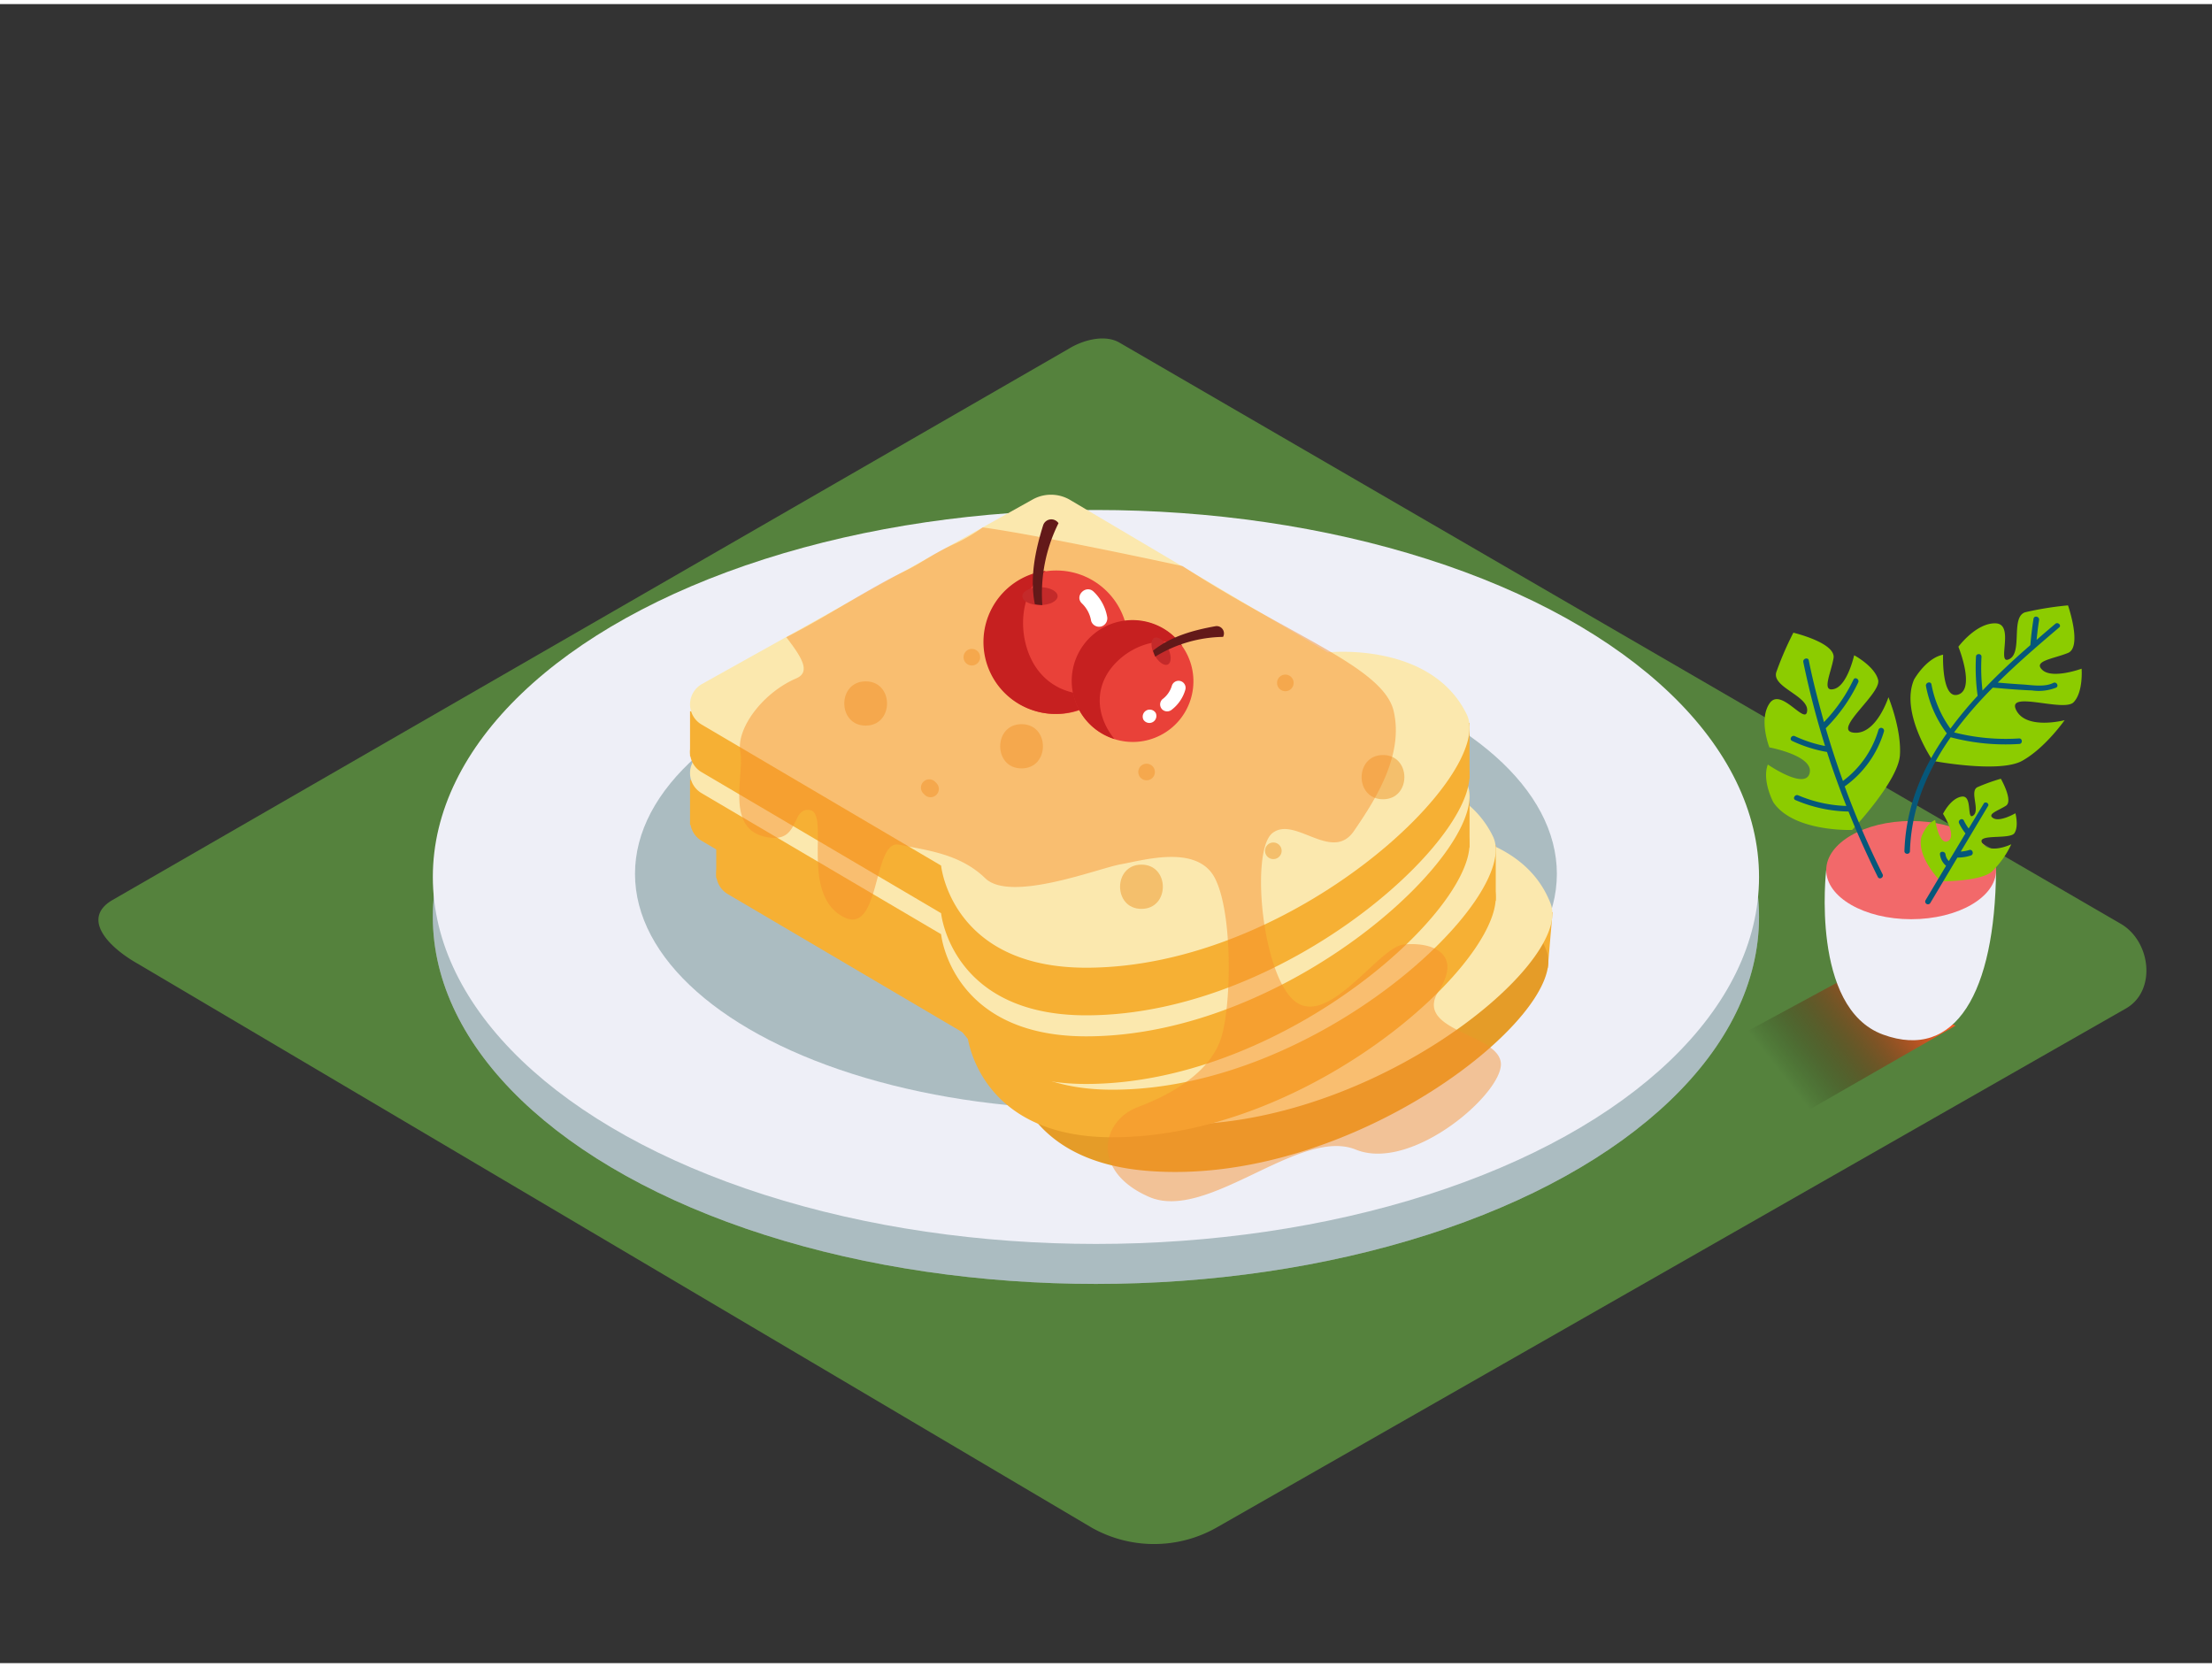 <svg xmlns="http://www.w3.org/2000/svg" xmlns:xlink="http://www.w3.org/1999/xlink" viewBox="0 0 400 300" width="406" height="306" class="illustration styles_illustrationTablet__1DWOa"><rect x="0" y="0" width="400" height="300" fill="#333333" stroke="none"/><defs><linearGradient id="linear-gradient" x1="322.52" y1="193.95" x2="344.01" y2="177.07" gradientUnits="userSpaceOnUse"><stop offset="0" stop-opacity="0"></stop><stop offset="1" stop-color="#f15a24"></stop></linearGradient></defs><title>PP</title><g style="isolation: isolate;"><g id="Layer_2" data-name="Layer 2"><path d="M197.46,275.53,25,173.58c-5.49-3.08-10.2-8.15-4.85-11.46L193.24,62.34c2.6-1.61,6.54-2.66,9.18-1.13L383.49,166.3c5.49,3.19,6.48,12.1,1,15.29L220.2,275.37A22.94,22.94,0,0,1,197.46,275.53Z" fill="#55823d"></path><ellipse cx="198.18" cy="165.07" rx="119.91" ry="66.36" fill="#eeeff7"></ellipse><ellipse cx="198.18" cy="165.07" rx="119.91" ry="66.36" fill="#093e3e" opacity="0.29"></ellipse><ellipse cx="198.18" cy="157.84" rx="119.91" ry="66.36" fill="#eeeff7"></ellipse><ellipse cx="198.18" cy="157.28" rx="83.35" ry="42.6" fill="#093e3e" opacity="0.29"></ellipse><polyline points="140.49 150.08 139.79 158.17 246.25 171.4 279.89 174.28 280.75 164.22" fill="#f6b034"></polyline><path d="M141.62,161.21l41,29.11s.23,18.55,24.56,20.64c37.23,3.2,76.84-28.49,72.48-39.76-5.32-13.77-24.1-13.32-24.1-13.32l-44-31.44a6.8,6.8,0,0,0-6.75-.66l-62.43,28.14A4.22,4.22,0,0,0,141.62,161.21Z" fill="#e59c28"></path><path d="M142.35,152.64l41,29.11s.23,18.55,24.56,20.64c37.23,3.2,76.84-28.49,72.48-39.76-5.32-13.77-24.1-13.32-24.1-13.32l-44-31.44a6.8,6.8,0,0,0-6.75-.66l-62.43,28.14A4.22,4.22,0,0,0,142.35,152.64Z" fill="#fbe8ae"></path><polyline points="129.52 149.93 129.52 158.05 236.72 162.15 270.48 162.15 270.48 152.04" fill="#f6b034"></polyline><path d="M131.6,160.93l43.32,25.51s1.81,18.47,26.23,18.47c37.37,0,74.12-34.95,68.82-45.81-6.47-13.26-25.15-11.21-25.15-11.21l-46.56-27.56a6.8,6.8,0,0,0-6.78-.09l-59.8,33.37A4.22,4.22,0,0,0,131.6,160.93Z" fill="#f6b034"></path><path d="M131.6,152.33l43.32,25.51s1.81,18.47,26.23,18.47c37.37,0,74.12-34.95,68.82-45.81-6.47-13.26-25.15-11.21-25.15-11.21l-46.56-27.56a6.8,6.8,0,0,0-6.78-.09L131.68,145A4.22,4.22,0,0,0,131.6,152.33Z" fill="#fbe8ae"></path><polyline points="124.78 140.29 124.78 148.41 231.97 152.5 265.74 152.5 265.74 142.4" fill="#f6b034"></polyline><path d="M126.86,151.29l43.32,25.51s1.81,18.47,26.23,18.47c37.37,0,74.12-34.95,68.82-45.81-6.47-13.26-25.15-11.21-25.15-11.21l-46.56-27.56a6.8,6.8,0,0,0-6.78-.09L126.94,144A4.22,4.22,0,0,0,126.86,151.29Z" fill="#f6b034"></path><path d="M126.86,142.68l43.32,25.51s1.81,18.47,26.23,18.47c37.37,0,74.12-34.95,68.82-45.81-6.47-13.26-25.15-11.21-25.15-11.21l-46.56-27.56a6.8,6.8,0,0,0-6.78-.09l-59.8,33.37A4.22,4.22,0,0,0,126.86,142.68Z" fill="#fbe8ae"></path><polyline points="124.78 127.88 124.78 136 231.97 140.09 265.74 140.09 265.74 129.99" fill="#f6b034"></polyline><path d="M126.86,138.88l43.32,25.51s1.81,18.47,26.23,18.47c37.37,0,74.12-34.95,68.82-45.81-6.47-13.26-25.15-11.21-25.15-11.21L193.52,98.27a6.8,6.8,0,0,0-6.78-.09l-59.8,33.37A4.22,4.22,0,0,0,126.86,138.88Z" fill="#f6b034"></path><path d="M126.86,130.27l43.32,25.51s1.81,18.47,26.23,18.47c37.37,0,74.12-34.95,68.82-45.81-6.47-13.26-25.15-11.21-25.15-11.21L193.52,89.67a6.8,6.8,0,0,0-6.78-.09l-59.8,33.37A4.22,4.22,0,0,0,126.86,130.27Z" fill="#fbe8ae"></path><path d="M195.26,110.08c-5.15,0-5.16,8,0,8S200.41,110.08,195.26,110.08Z" fill="#f4bf6c"></path><path d="M250.09,135.79c-5.15,0-5.16,8,0,8S255.24,135.79,250.09,135.79Z" fill="#f4bf6c"></path><path d="M206.41,155.61c-5.15,0-5.16,8,0,8S211.57,155.61,206.41,155.61Z" fill="#f4bf6c"></path><path d="M184.73,130.21c-5.15,0-5.16,8,0,8S189.88,130.21,184.73,130.21Z" fill="#f4bf6c"></path><path d="M156.54,122.47c-5.15,0-5.16,8,0,8S161.69,122.47,156.54,122.47Z" fill="#f4bf6c"></path><path d="M207.34,137.36a1.5,1.5,0,0,0,0,3A1.5,1.5,0,0,0,207.34,137.36Z" fill="#f4bf6c"></path><path d="M232.43,121.25a1.5,1.5,0,0,0,0,3A1.5,1.5,0,0,0,232.43,121.25Z" fill="#f4bf6c"></path><path d="M230.26,151.61a1.5,1.5,0,0,0,0,3A1.5,1.5,0,0,0,230.26,151.61Z" fill="#f4bf6c"></path><path d="M210.75,121.56a1.5,1.5,0,0,0,0,3A1.5,1.5,0,0,0,210.75,121.56Z" fill="#f4bf6c"></path><path d="M175.74,116.6a1.5,1.5,0,0,0,0,3A1.5,1.5,0,0,0,175.74,116.6Z" fill="#f4bf6c"></path><path d="M169.37,140.9l-.31-.31a1.5,1.5,0,0,0-2.12,2.12l.31.31a1.5,1.5,0,0,0,2.12-2.12Z" fill="#f4bf6c"></path><path d="M271.4,191.45c-.54-5.36-15.88-5.72-11.24-13s-2-8.91-6.42-8.38-13.38,14.81-19.44,10.35-8.25-27.28-4.22-30.5,10.78,5.38,14.74-.37,9.05-13.78,7.2-21.7-18.54-13.5-38.16-26.22c0,0-25.48-5.55-36.15-7a32.86,32.86,0,0,1-4.82,2.85c-4.42,2-5.95,3.43-9.35,5.09-6.68,3.25-14.26,8.32-21.35,11.91,2.51,3.31,4.61,6.24,1.82,7.44-6.24,2.68-10.89,9.2-10.14,13.28s-2.63,13.54,4.2,15.3,4.77-5.36,8.39-4.75-1.71,14.5,5.59,19.06S157.67,151,162.57,152s11,1.61,15.59,6.07,20.57-1.84,24.55-2.53,13.82-3.68,17,2.55,3,22.28,1.21,28.52-8.56,10.35-15.16,12.84-8.56,11.6,2,16.23S235,203,245.17,207.14,271.93,196.81,271.4,191.45Z" fill="#f68e2b" opacity="0.47" style="mix-blend-mode: multiply;"></path><path d="M324.74,201.32l28.9-16.6-20.13-8.48-25.18,13.63A145.55,145.55,0,0,0,324.74,201.32Z" fill="url(#linear-gradient)"></path><path d="M330.23,156.6s-2.9,24.92,10.28,29.74,20.24-7.72,20.44-29.74" fill="#eeeff7"></path><ellipse cx="345.6" cy="156.6" rx="15.36" ry="8.88" fill="#f2696a"></ellipse><path d="M349.53,136.85s-6-8.71-3.4-14.72c0,0,2.17-3.87,5.24-4.48,0,0-.31,8.25,2.77,7.2s0-8.64,0-8.64,3.23-4.37,6.76-4.23,0,7.72,2.46,6.46.15-7.71,2.92-8.48a58.06,58.06,0,0,1,7.68-1.23s2.61,7.53,0,8.6-6.45,1.44-4.61,3.1,7.07-.25,7.07-.25.33,4.24-1.45,6.07-12.22-2.22-10.38,1.42,8.76,1.82,8.76,1.82-3.53,5.05-7.68,7.35S349.53,136.85,349.53,136.85Z" fill="#8ccc00"></path><path d="M350.94,158.64s-4.35-4.3-3.5-8c0,0,.82-2.43,2.5-3.1,0,0,.71,4.72,2.34,3.79s-.92-4.9-.92-4.9,1.37-2.83,3.39-3.12.82,4.38,2.09,3.41-.74-4.39.75-5.12a33.54,33.54,0,0,1,4.23-1.52s2.29,4,.92,4.88-3.51,1.51-2.29,2.25,4-.89,4-.89.64,2.37-.18,3.6-7.18,0-5.74,1.91,5.17.1,5.17.1a16.35,16.35,0,0,1-3.58,5C358,158.67,350.94,158.64,350.94,158.64Z" fill="#8ccc00"></path><path d="M334.92,149.34s-10.58.41-14.24-5c0,0-2.1-3.91-1-6.83,0,0,6.8,4.69,7.56,1.54s-7.28-4.64-7.28-4.64-2-5.07.06-8,6.51,4.15,6.77,1.4-6.42-4.27-5.58-7a58.06,58.06,0,0,1,3.09-7.14s7.75,1.84,7.26,4.62-2.25,6.22.14,5.55,3.59-6.09,3.59-6.09,3.75,2,4.34,4.48-8.44,9.12-4.38,9.52,6.24-6.41,6.24-6.41,2.36,5.69,2.08,10.43S334.92,149.34,334.92,149.34Z" fill="#8ccc00"></path><path d="M371.66,112.07q-1.68,1.42-3.38,2.9c.12-1.2.26-2.39.45-3.58.1-.63-.86-.9-1-.27q-.38,2.39-.58,4.8c-3,2.6-5.91,5.32-8.65,8.21a35.69,35.69,0,0,1-.18-6.11c0-.64-1-.64-1,0a36.71,36.71,0,0,0,.3,7.06,69.17,69.17,0,0,0-4.92,5.94,19.81,19.81,0,0,1-3.43-8c-.12-.63-1.08-.36-1,.27a20.49,20.49,0,0,0,3.69,8.47.51.51,0,0,0,.1.09c-4.4,6.23-7.42,13.22-7.68,21.32,0,.64,1,.64,1,0,.25-7.8,3.14-14.56,7.36-20.59a38.56,38.56,0,0,0,12.39,1.21c.64,0,.64-1,0-1a37.78,37.78,0,0,1-11.77-1.09,72.53,72.53,0,0,1,7-8.09l.09,0c2.33.21,4.67.41,7,.5a8.55,8.55,0,0,0,4.35-.5c.58-.29.07-1.15-.5-.86-1.62.81-3.87.38-5.6.28-1.48-.09-3-.21-4.44-.34,3.57-3.53,7.38-6.81,11.07-9.94C372.86,112.36,372.15,111.66,371.66,112.07Z" fill="#06577a"></path><path d="M340.68,131.53a.5.5,0,0,0-1-.27,17.71,17.71,0,0,1-6.42,9.22q-1.7-4.72-3.11-9.53a29.87,29.87,0,0,0,5.87-8.28c.28-.58-.59-1.09-.86-.5a29.1,29.1,0,0,1-5.33,7.67c-1-3.68-2-7.39-2.74-11.15-.13-.63-1.09-.36-1,.27q1.59,7.7,3.94,15.2a23.45,23.45,0,0,1-5.46-1.78c-.58-.27-1.09.59-.5.86a24.53,24.53,0,0,0,6.31,2h0c1.05,3.29,2.24,6.54,3.5,9.76a24.18,24.18,0,0,1-8.7-1.92c-.59-.25-1.1.61-.5.86a25.51,25.51,0,0,0,9.59,2.07q2.41,6,5.3,11.83c.29.58,1.15.07.86-.5a156.06,156.06,0,0,1-6.85-15.87h0A18.81,18.81,0,0,0,340.68,131.53Z" fill="#06577a"></path><path d="M358.79,144.46,356,149.08a8.62,8.62,0,0,1-.87-1.44c-.28-.58-1.14-.07-.86.5a9.53,9.53,0,0,0,1.15,1.82l0,0-3,5a2,2,0,0,1-.61-1.2c-.08-.63-1.08-.64-1,0a3.15,3.15,0,0,0,1.1,2.06l-3.73,6.26a.5.5,0,0,0,.86.5l4.92-8.25a7.47,7.47,0,0,0,2.43-.37c.61-.2.35-1.17-.27-1a6.65,6.65,0,0,1-1.55.29l5-8.36A.5.5,0,0,0,358.79,144.46Z" fill="#06577a"></path><circle cx="191.01" cy="115.4" r="12.98" fill="#e94139"></circle><path d="M185.42,115.47c-1.14-4.76.05-10.18,3.69-13a13,13,0,1,0,11,22C193.46,125.92,187.2,122.92,185.42,115.47Z" fill="#c62020"></path><path d="M200.2,110.74a8.3,8.3,0,0,0-2.44-4.49c-1.39-1.34-3.52.78-2.12,2.12a5.61,5.61,0,0,1,1.67,3.17,1.51,1.51,0,0,0,1.85,1A1.53,1.53,0,0,0,200.2,110.74Z" fill="#fff"></path><path d="M199.27,114.14a1.5,1.5,0,0,0,0,3A1.5,1.5,0,0,0,199.27,114.14Z" fill="#fff"></path><ellipse cx="188.06" cy="107.06" rx="3.19" ry="1.62" fill="#c42a2a"></ellipse><path d="M188.49,108.68a28.47,28.47,0,0,1,2.92-14.81,1.56,1.56,0,0,0-2.77.35c-1.46,4.7-2.45,9.48-1.51,14.29A9.48,9.48,0,0,0,188.49,108.68Z" fill="#631919"></path><circle cx="204.84" cy="122.48" r="10.97" transform="translate(-33.38 107.86) rotate(-27.37)" fill="#e94139"></circle><path d="M202.62,118.32c3.13-2.7,7.66-3.92,11.17-2.27a11,11,0,1,0-12.27,16.84C197.9,128.41,197.72,122.54,202.62,118.32Z" fill="#c62020"></path><path d="M211.91,127.58a7,7,0,0,0,2.43-3.58,1.27,1.27,0,0,0-2.42-.77,4.74,4.74,0,0,1-1.73,2.48,1.28,1.28,0,0,0-.07,1.79A1.3,1.3,0,0,0,211.91,127.58Z" fill="#fff"></path><path d="M209,128.2a1.27,1.27,0,0,0-2.25,1.17A1.27,1.27,0,0,0,209,128.2Z" fill="#fff"></path><ellipse cx="209.96" cy="117.03" rx="1.37" ry="2.7" transform="translate(-30.3 109.61) rotate(-27.37)" fill="#c42a2a"></ellipse><path d="M208.91,118a24.06,24.06,0,0,1,12.26-3.57,1.32,1.32,0,0,0-1.34-1.94c-4.09.73-8.07,1.84-11.32,4.42A8,8,0,0,0,208.91,118Z" fill="#631919"></path></g></g></svg>